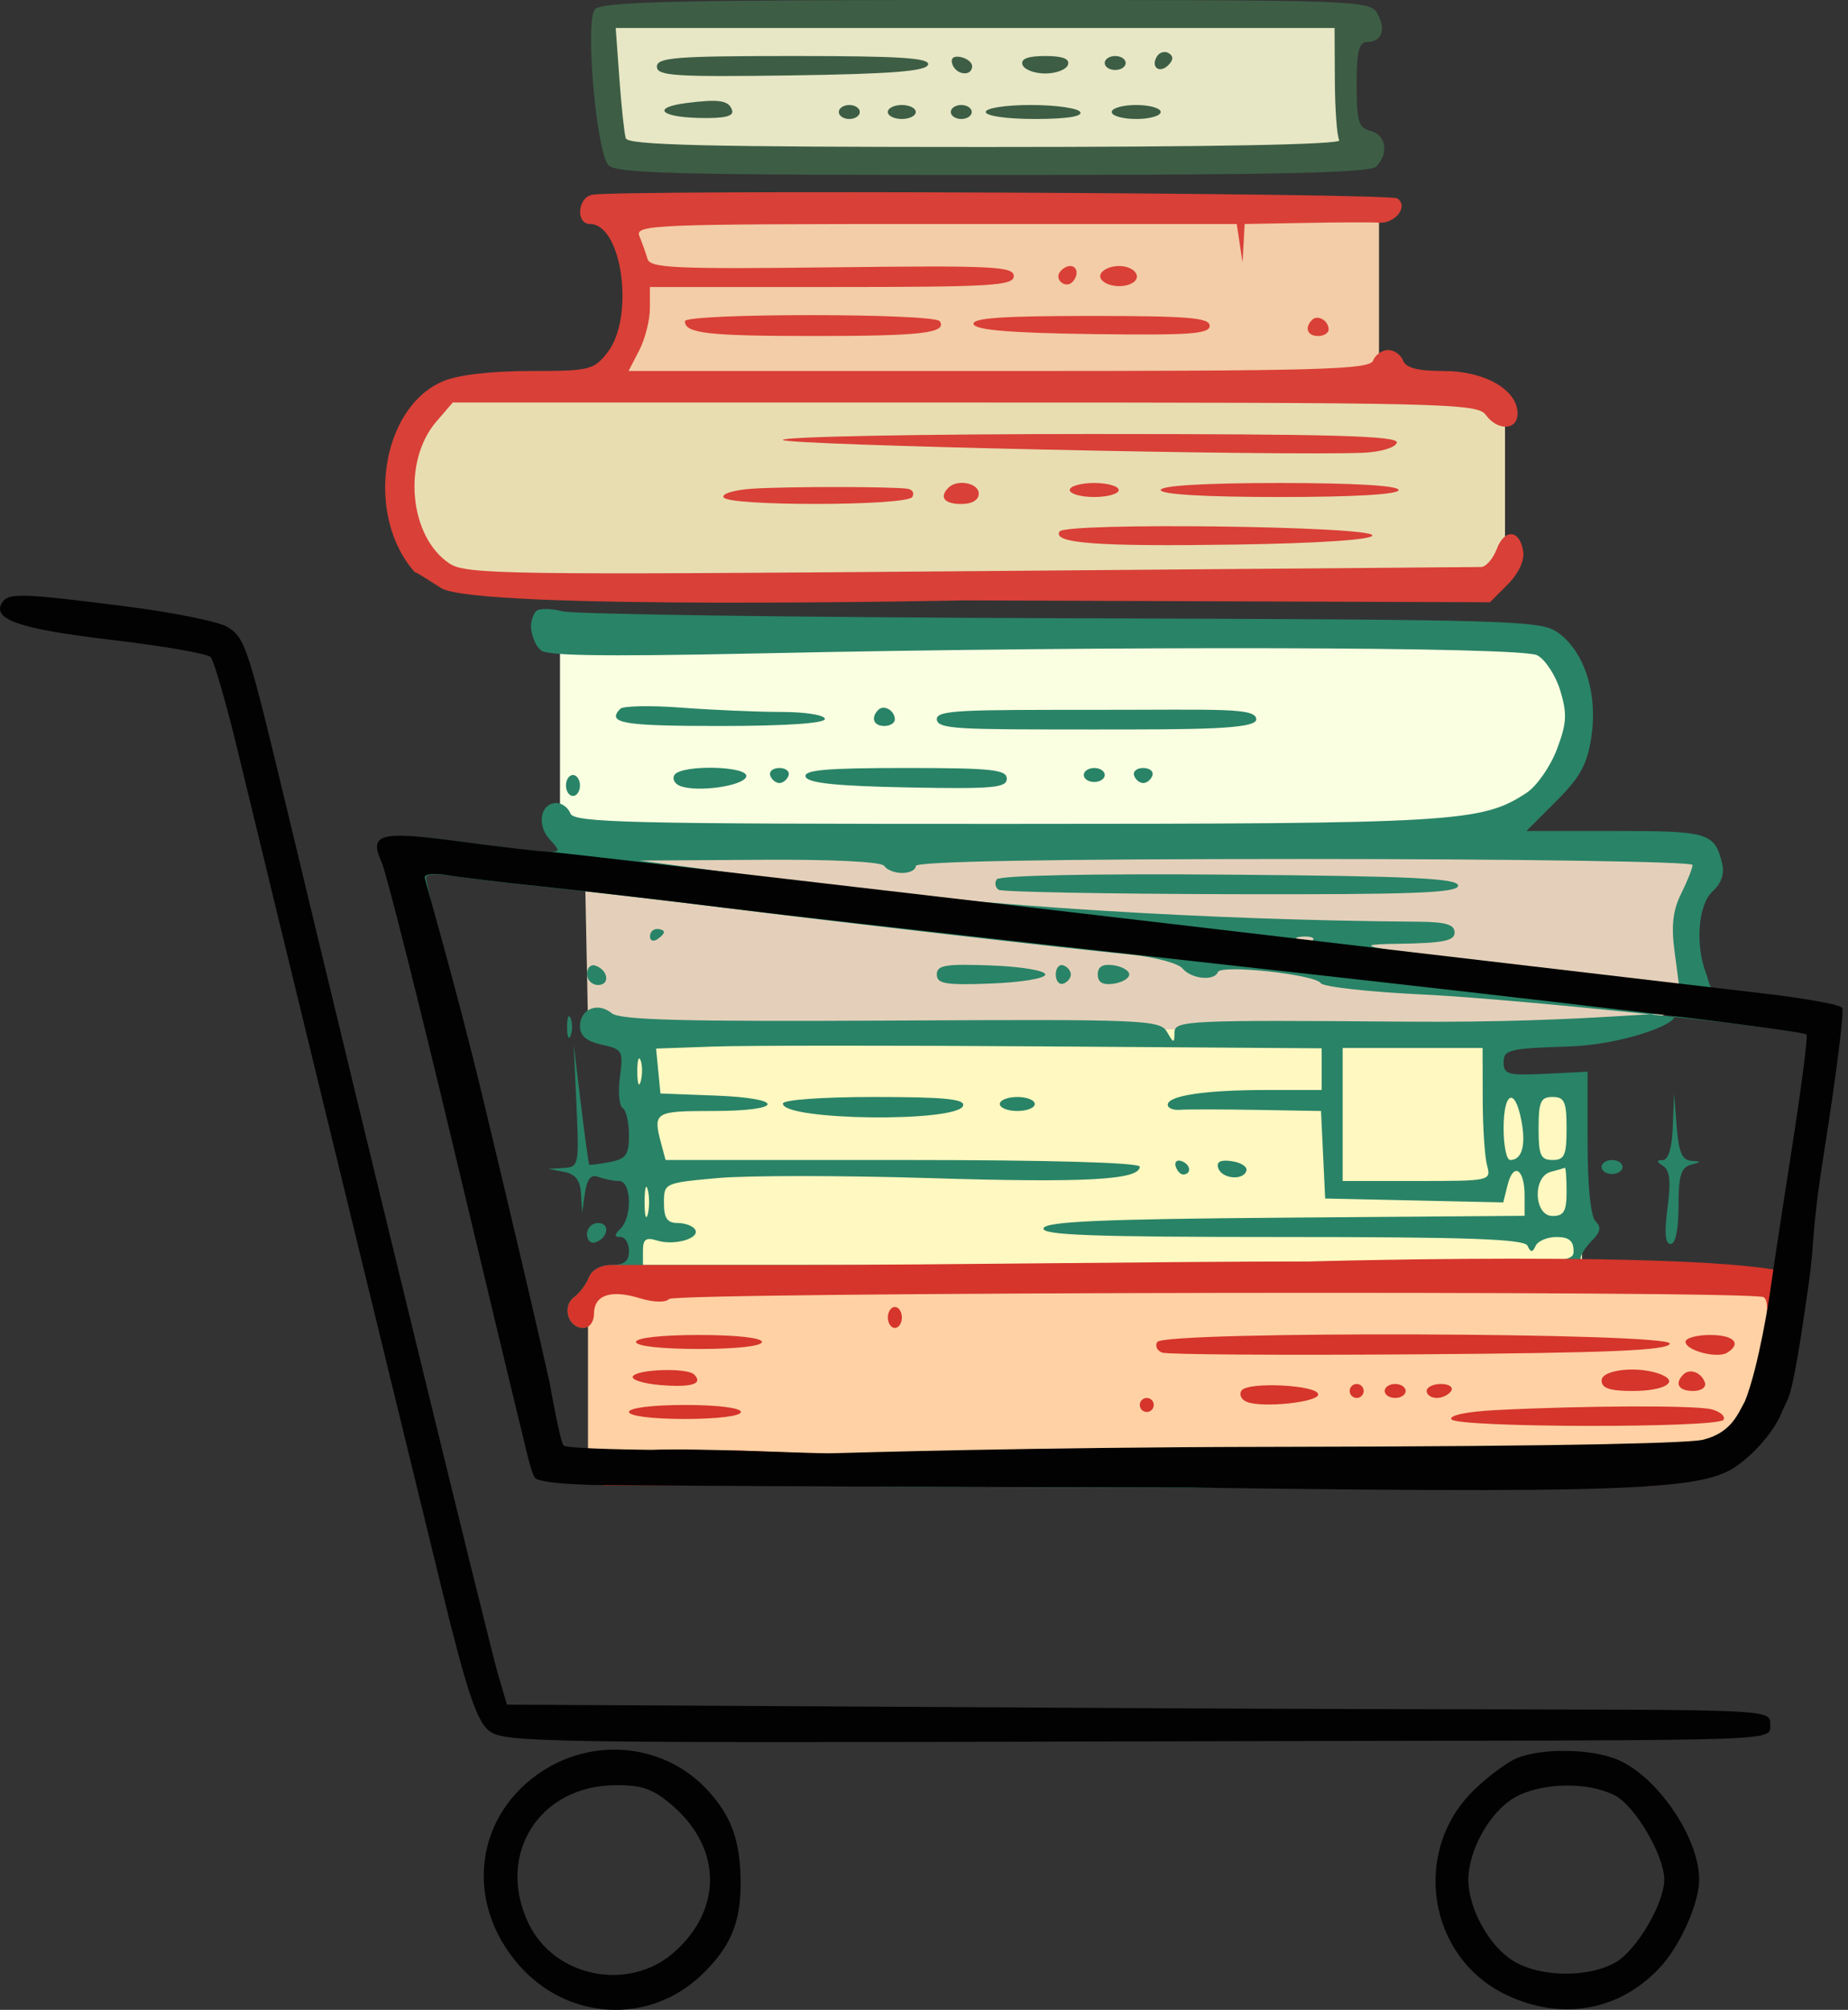 <svg width="264" height="287" viewBox="0 0 264 287" fill="none" xmlns="http://www.w3.org/2000/svg">
<rect x="0" y="0" width="264" height="287" fill="#333333" stroke="none"/>
<path d="M88.5 21L87.5 3.5L192.5 2V22L88.5 21Z" fill="#E7E7C5"/>
<path fill-rule="evenodd" clip-rule="evenodd" d="M84.978 1.339C83.567 3.04 85.158 21.458 86.897 23.555C87.906 24.769 96.331 24.99 141.745 24.99C182.144 24.99 195.697 24.694 196.601 23.791C198.444 21.947 198.026 19.284 195.801 18.703C194.078 18.252 193.802 17.339 193.802 12.089C193.802 7.452 194.146 5.998 195.242 5.998C197.371 5.998 198.037 4.31 196.812 2.02C195.747 0.031 194.894 0 140.91 0C96.315 0 85.882 0.25 84.978 1.339ZM190.693 11.533C190.714 15.678 191 19.501 191.327 20.03C191.704 20.641 173.295 20.992 140.851 20.992C100.867 20.992 89.697 20.721 89.395 19.742C89.184 19.055 88.774 15.232 88.485 11.245L87.96 3.998H139.307H190.653L190.693 11.533ZM165.282 8.047C164.333 9.584 165.633 10.576 166.917 9.292C167.634 8.575 167.651 8.016 166.968 7.594C166.409 7.248 165.65 7.452 165.282 8.047ZM93.842 9.518C93.842 10.836 96.397 11.003 113.001 10.768C127.243 10.566 132.268 10.175 132.577 9.246C132.9 8.275 128.633 7.997 113.417 7.997C96.56 7.997 93.842 8.208 93.842 9.518ZM136.043 9.15C136.562 10.708 138.798 10.98 138.877 9.496C138.906 8.946 138.179 8.342 137.262 8.151C136.22 7.936 135.763 8.31 136.043 9.15ZM146.071 9.246C146.3 9.934 147.762 10.496 149.32 10.496C150.877 10.496 152.339 9.934 152.568 9.246C152.851 8.399 151.808 7.997 149.32 7.997C146.832 7.997 145.788 8.399 146.071 9.246ZM157.816 8.996C157.816 9.546 158.491 9.996 159.316 9.996C160.14 9.996 160.815 9.546 160.815 8.996C160.815 8.447 160.14 7.997 159.316 7.997C158.491 7.997 157.816 8.447 157.816 8.996ZM98.09 14.708C93.075 15.345 94.249 16.718 99.917 16.846C103.536 16.928 104.875 16.606 104.582 15.728C104.118 14.331 102.75 14.116 98.09 14.708ZM119.831 15.994C119.831 16.543 120.506 16.993 121.331 16.993C122.155 16.993 122.83 16.543 122.83 15.994C122.83 15.444 122.155 14.994 121.331 14.994C120.506 14.994 119.831 15.444 119.831 15.994ZM126.829 15.994C126.829 16.543 127.728 16.993 128.828 16.993C129.927 16.993 130.827 16.543 130.827 15.994C130.827 15.444 129.927 14.994 128.828 14.994C127.728 14.994 126.829 15.444 126.829 15.994ZM135.825 15.994C135.825 16.543 136.5 16.993 137.324 16.993C138.149 16.993 138.824 16.543 138.824 15.994C138.824 15.444 138.149 14.994 137.324 14.994C136.5 14.994 135.825 15.444 135.825 15.994ZM140.823 15.994C140.823 16.565 143.842 16.993 147.879 16.993C152.328 16.993 154.707 16.624 154.318 15.994C153.978 15.444 150.803 14.994 147.261 14.994C143.636 14.994 140.823 15.431 140.823 15.994ZM158.816 15.994C158.816 16.543 160.39 16.993 162.314 16.993C164.239 16.993 165.813 16.543 165.813 15.994C165.813 15.444 164.239 14.994 162.314 14.994C160.39 14.994 158.816 15.444 158.816 15.994Z" fill="#3D5E45"/>
<path d="M91 42.5L88.5 30H197V55.5L87 54.5L91 42.5Z" fill="#F3CDA7"/>
<path d="M59 60.5L66 55.5H204.5L215 58.5V80.5L210.5 83H65L57 73.5L59 60.5Z" fill="#E8DDB1"/>
<path fill-rule="evenodd" clip-rule="evenodd" d="M84.596 27.812C82.501 28.2 82.223 31.987 84.289 31.987C88.893 31.987 90.7 45.352 86.772 50.345C84.809 52.84 84.229 52.979 75.744 52.979C70.211 52.979 65.472 53.529 63.344 54.418C54.329 58.185 52.069 73.864 59.39 81.853C59.39 81.853 58.01 80.753 63.008 83.966C68.005 87.179 137.774 85.735 137.774 85.735L212.848 86.002L215.387 83.464C216.905 81.946 217.798 80.061 217.609 78.775C217.146 75.631 214.958 75.407 213.825 78.388C213.285 79.806 212.271 80.967 211.57 80.966C210.869 80.964 178.008 81.233 138.546 81.561C72.516 82.112 66.593 82.027 64.242 80.487C58.461 76.698 57.444 65.891 62.331 60.207L64.681 57.477H137.818C206.32 57.477 211.037 57.588 212.236 59.226C213.959 61.583 216.793 61.473 216.793 59.049C216.793 55.671 212.126 52.979 206.269 52.979C202.519 52.979 200.848 52.549 200.437 51.479C200.121 50.655 199.16 49.98 198.3 49.98C197.44 49.98 196.479 50.655 196.163 51.479C195.661 52.786 188.788 52.979 142.689 52.979H89.793L91.317 50.03C92.156 48.408 92.842 45.709 92.842 44.032V40.984H118.832C141.722 40.984 144.822 40.798 144.822 39.423C144.822 38.04 141.86 37.898 118.882 38.174C96.505 38.442 92.883 38.279 92.507 36.985C92.266 36.16 91.746 34.699 91.349 33.736C90.67 32.086 93.07 31.987 133.653 31.987H176.676L177.093 34.736L177.508 37.485L177.658 34.736L177.808 31.987L186.555 31.829C191.366 31.741 196.044 31.728 196.953 31.799C199.331 31.986 201.287 29.419 199.599 28.328C198.411 27.561 88.622 27.068 84.596 27.812ZM151.362 38.915C150.679 40.02 152.256 41.214 153.179 40.29C154.129 39.339 153.952 37.985 152.877 37.985C152.36 37.985 151.678 38.404 151.362 38.915ZM157.313 38.991C156.518 40.276 159.326 41.385 161.378 40.598C163.381 39.829 162.279 37.985 159.816 37.985C158.781 37.985 157.654 38.438 157.313 38.991ZM97.84 45.875C97.84 47.604 101.15 47.981 116.333 47.981C131.669 47.981 135.298 47.555 134.261 45.877C133.539 44.709 97.84 44.706 97.84 45.875ZM139.096 46.299C139.373 47.133 144.391 47.547 156.15 47.707C169.917 47.893 172.81 47.688 172.81 46.524C172.81 45.369 169.755 45.117 155.756 45.117C143.077 45.117 138.803 45.42 139.096 46.299ZM187.443 45.676C186.318 46.801 186.759 47.981 188.304 47.981C189.129 47.981 189.804 47.558 189.804 47.04C189.804 45.78 188.242 44.877 187.443 45.676ZM111.835 62.819C111.835 63.556 182.91 65.128 194.714 64.652C197.211 64.551 199.307 63.932 199.546 63.225C199.877 62.238 190.711 61.975 155.9 61.975C131.664 61.975 111.835 62.355 111.835 62.819ZM107.561 69.778C104.893 69.949 103.046 70.5 103.372 71.028C104.163 72.306 129.535 72.253 130.327 70.972C130.667 70.422 130.356 69.891 129.637 69.791C127.321 69.471 112.485 69.462 107.561 69.778ZM135.492 69.639C134.133 70.998 134.898 71.971 137.325 71.971C138.88 71.971 139.824 71.404 139.824 70.472C139.824 68.972 136.75 68.382 135.492 69.639ZM152.818 69.972C152.818 70.522 154.393 70.972 156.317 70.972C158.241 70.972 159.816 70.522 159.816 69.972C159.816 69.422 158.241 68.972 156.317 68.972C154.393 68.972 152.818 69.422 152.818 69.972ZM165.813 69.972C165.813 70.599 172.144 70.972 182.806 70.972C193.469 70.972 199.8 70.599 199.8 69.972C199.8 69.345 193.469 68.972 182.806 68.972C172.144 68.972 165.813 69.345 165.813 69.972ZM151.362 75.901C150.319 77.587 156.767 78.064 176.561 77.762C188.31 77.583 195.901 77.08 196.053 76.469C196.386 75.129 152.187 74.566 151.362 75.901Z" fill="#D94037"/>
<path d="M80 89.5V119H214.5L225 107.5L226 101.5L220.5 91L80 89.5Z" fill="#FAFFE1"/>
<path d="M84 146L83.5 121H244L240.5 130.5L243 142.5L231 148L84 146Z" fill="#E4D0BA"/>
<path d="M91 181.971V147H214.5V153.686H226V183L91 181.971Z" fill="#FFF8C0"/>
<path fill-rule="evenodd" clip-rule="evenodd" d="M76.599 87.264C76.19 87.673 75.855 88.656 75.855 89.449C75.855 90.481 76.5 92.5 77.5 93C79 93.5 83.347 93.845 109.175 93.289C159.414 92.207 217.331 92.352 219.6 93.567C220.769 94.192 222.259 96.481 222.909 98.653C223.9 101.96 223.816 103.328 222.394 107.053C221.459 109.5 219.515 112.275 218.074 113.22C211.648 117.43 208.147 117.639 143.685 117.651C89.828 117.662 81.994 117.474 81.491 116.163C81.175 115.339 80.275 114.664 79.492 114.664C77.239 114.664 76.633 117.76 78.485 119.807C80.065 121.551 80.051 121.659 78.259 121.629C77.212 121.612 71.632 120.965 65.859 120.19C54.401 118.651 52.819 119.072 54.683 123.163C55.324 124.568 59.896 142.686 64.844 163.424C69.793 184.162 74.409 203.379 75.104 206.127L76.509 211.126L87.856 211.743C94.175 212.084 131.058 212.401 169.818 212.45C244.286 212.542 243.337 211.954 248.444 207.417C249.586 206.402 251.201 205.04 252.442 202.919C253.097 201.8 253.013 201.919 254.013 199.92C255.013 197.921 256.534 190.177 257.44 183.926C258.574 176.104 257.861 177.072 259.939 163.934C261.583 153.536 262.686 145.59 262.438 144.942C262.166 144.234 257.429 143.372 251.942 142.943C243.496 142.282 244.566 141.2 243.712 138.954C242.139 134.816 242.609 129.131 244.68 127.257C245.891 126.16 246.378 124.759 246.034 123.354C244.95 118.914 244.13 118.662 230.802 118.662H218.061L222.333 114.391C225.77 110.954 226.749 109.155 227.345 105.181C228.259 99.087 226.389 93.164 222.688 90.424C220.177 88.567 217.515 88.486 151.716 88.28C114.116 88.162 82 87.717 80.347 87.292C78.695 86.867 77.009 86.855 76.599 87.264ZM88.6 101.222C86.63 103.273 88.933 103.668 102.845 103.668C112.174 103.668 117.839 103.291 117.839 102.669C117.839 102.11 115.086 101.666 111.591 101.663C108.155 101.66 101.745 101.384 97.347 101.05C92.948 100.716 89.013 100.794 88.6 101.222ZM125.474 101.363C124.349 102.489 124.79 103.668 126.335 103.668C127.16 103.668 127.835 103.246 127.835 102.728C127.835 101.467 126.273 100.565 125.474 101.363ZM133.832 102.669C133.832 104.168 136.984 104.168 156.323 104.168C170.65 104.168 179.467 104.168 179.467 102.728C179.467 101.017 174.236 101.363 156.323 101.363C137.984 101.363 133.832 101.363 133.832 102.669ZM96.343 110.673C96 111.226 96.376 111.931 97.178 112.239C99.606 113.171 106.161 112.249 106.599 110.916C107.107 109.369 97.292 109.136 96.343 110.673ZM110.034 110.741C110.231 111.331 110.819 111.815 111.341 111.815C111.863 111.815 112.452 111.331 112.649 110.741C112.846 110.15 112.258 109.666 111.341 109.666C110.424 109.666 109.837 110.15 110.034 110.741ZM115.089 110.916C115.388 111.819 119.428 112.242 129.666 112.442C141.822 112.681 143.828 112.504 143.828 111.192C143.828 109.893 141.658 109.666 129.251 109.666C118.033 109.666 114.769 109.954 115.089 110.916ZM154.824 110.666C154.824 111.215 155.498 111.665 156.323 111.665C157.148 111.665 157.823 111.215 157.823 110.666C157.823 110.116 157.148 109.666 156.323 109.666C155.498 109.666 154.824 110.116 154.824 110.666ZM162.013 110.741C162.21 111.331 162.799 111.815 163.32 111.815C163.842 111.815 164.431 111.331 164.628 110.741C164.825 110.15 164.237 109.666 163.32 109.666C162.404 109.666 161.816 110.15 162.013 110.741ZM80.853 112.165C80.853 112.99 81.303 113.664 81.853 113.664C82.403 113.664 82.853 112.99 82.853 112.165C82.853 111.34 82.403 110.666 81.853 110.666C81.303 110.666 80.853 111.34 80.853 112.165ZM126.335 123.66C126.675 124.21 127.826 124.66 128.893 124.66C129.961 124.66 130.833 124.21 130.833 123.66C130.833 123.006 149.993 122.661 186.311 122.661C216.824 122.661 241.789 123.042 241.789 123.507C241.789 123.972 241.061 125.811 240.173 127.593C238.993 129.958 238.732 132.165 239.209 135.757L239.862 140.68L234.578 140.066C194.859 135.449 191.184 134.893 199.556 134.774C206.167 134.679 207.803 134.359 207.803 133.157C207.803 132.019 206.535 131.647 202.555 131.617C172.456 131.39 140.227 129.381 116.839 126.274L91.349 122.888L108.533 122.775C119.037 122.705 125.957 123.05 126.335 123.66ZM77.855 126.661C83.627 127.257 95.323 128.615 103.844 129.68C119.993 131.699 150.799 135.242 161.568 136.319C165.003 136.663 168.319 137.554 168.938 138.299C170.183 139.799 173.461 140.132 173.983 138.81C174.423 137.698 187.865 139.14 188.679 140.388C189.026 140.92 195.607 141.651 203.304 142.014C216.53 142.638 257.387 146.921 258.238 147.774C258.456 147.992 257.452 155.713 256.005 164.932C253.948 178.041 254.518 181.84 253.442 181.427C252.684 181.137 245.036 180.638 238.208 180.638C231.236 180.638 225.795 180.231 225.795 179.709C225.795 179.199 226.531 178.046 227.431 177.146C228.65 175.926 228.777 175.223 227.93 174.376C227.233 173.678 226.795 169.345 226.795 163.138V153.036L220.797 153.333C215.412 153.599 214.8 153.431 214.8 151.677C214.8 149.902 215.637 149.699 224.046 149.438C231.471 149.207 239.15 146.411 239.15 145.206C239.15 143.91 228.871 146.115 200.555 145.888C169.858 145.641 167.817 145.735 167.789 147.387C167.76 149.041 167.693 149.038 166.703 147.337C165.71 145.631 163.405 145.537 127.279 145.735C97.659 145.898 88.563 145.658 87.393 144.687C85.403 143.036 82.853 144.076 82.853 146.54C82.853 147.912 83.778 148.695 85.969 149.176C88.931 149.827 89.059 150.053 88.563 153.753C88.275 155.895 88.448 157.898 88.945 158.206C89.443 158.513 89.85 160.26 89.85 162.087C89.85 164.918 89.443 165.489 87.101 165.939C85.589 166.229 84.274 166.39 84.178 166.298C84.083 166.205 83.543 162.309 82.98 157.64L81.955 149.15L82.355 157.897C82.741 166.332 82.677 166.648 80.554 166.779L78.354 166.915L80.603 167.349C82.217 167.66 82.894 168.54 83.002 170.462L83.152 173.141L83.576 170.313C83.879 168.291 84.429 167.651 85.507 168.064C86.336 168.383 87.653 168.642 88.432 168.642C90.191 168.642 90.355 173.735 88.65 175.44C87.718 176.372 87.718 176.639 88.65 176.639C89.31 176.639 89.85 177.539 89.85 178.638C89.85 180.111 89.183 180.638 87.32 180.638C85.826 180.638 84.52 181.354 84.133 182.387C83.771 183.349 82.812 184.633 82.002 185.241C80.23 186.57 81.149 189.634 83.321 189.634C84.193 189.634 84.852 188.76 84.852 187.604C84.852 184.933 87.244 184.114 91.356 185.377C93.329 185.982 95.052 186.032 95.584 185.499C96.573 184.51 250.348 184.248 251.94 185.232C253.418 186.145 251.827 196.635 249.595 200.687C248.517 202.642 246.49 205.265 245.445 205.918C244.035 206.798 227.801 206.637 181.752 206.703C147.607 206.751 118.492 207.732 117.657 207.732C116.992 207.627 114.993 207.627 110.995 207.627C107.623 207.862 100.416 206.8 93.172 207.068L80.002 207.555L77.876 197.845C76.706 192.504 72.394 174.19 68.292 157.147C64.192 140.104 60.841 125.772 60.848 125.299C60.855 124.825 62.323 124.694 64.11 125.009C65.897 125.323 72.082 126.067 77.855 126.661ZM142.38 125.577C142.059 126.096 142.192 126.765 142.675 127.064C143.157 127.363 158.121 127.643 175.927 127.687C201.915 127.751 208.302 127.509 208.302 126.463C208.302 125.424 201.686 125.107 175.632 124.896C155.907 124.737 142.733 125.007 142.38 125.577ZM92.849 133.715C92.849 134.297 93.298 134.496 93.848 134.156C94.398 133.816 94.848 133.341 94.848 133.098C94.848 132.855 94.398 132.657 93.848 132.657C93.298 132.657 92.849 133.134 92.849 133.715ZM187.54 134.26C187.208 134.592 186.345 134.628 185.624 134.339C184.827 134.02 185.064 133.783 186.228 133.735C187.282 133.692 187.871 133.928 187.54 134.26ZM83.852 139.071C83.852 139.942 84.564 140.654 85.434 140.654C87.2 140.654 86.893 138.502 85.04 137.884C84.386 137.666 83.852 138.201 83.852 139.071ZM133.832 139.154C133.832 140.488 135.054 140.692 141.579 140.446C145.882 140.284 149.326 139.71 149.326 139.154C149.326 138.598 145.882 138.025 141.579 137.863C135.054 137.617 133.832 137.821 133.832 139.154ZM150.825 139.154C150.825 140.071 151.309 140.659 151.9 140.462C152.491 140.265 152.974 139.676 152.974 139.154C152.974 138.632 152.491 138.044 151.9 137.847C151.309 137.65 150.825 138.238 150.825 139.154ZM156.823 139.154C156.823 140.282 157.525 140.693 159.072 140.474C160.31 140.298 161.321 139.704 161.321 139.154C161.321 138.604 160.31 138.011 159.072 137.835C157.525 137.616 156.823 138.027 156.823 139.154ZM81.011 146.651C81.011 148.026 81.238 148.588 81.515 147.901C81.793 147.214 81.793 146.089 81.515 145.402C81.238 144.715 81.011 145.277 81.011 146.651ZM188.81 152.672V155.648H180.938C172.191 155.648 166.819 156.451 166.819 157.76C166.819 158.235 167.607 158.556 168.568 158.477C169.53 158.396 174.457 158.401 179.516 158.489L188.715 158.646L189.012 164.894L189.31 171.141L202.028 171.421L214.747 171.7L215.379 169.179C216.199 165.913 217.799 166.91 217.799 170.688V173.614L183.645 173.877C157.401 174.079 149.396 174.429 149.076 175.39C148.748 176.373 156.001 176.639 183.145 176.639C209.758 176.639 217.766 176.924 218.215 177.889C218.681 178.888 218.915 178.888 219.381 177.889C219.702 177.202 221.051 176.639 222.38 176.639C224.129 176.639 224.796 177.191 224.796 178.638C224.796 180.618 224.129 180.638 158.322 180.638H91.849V178.572C91.849 176.959 92.289 176.644 93.848 177.139C96.311 177.921 100.084 176.833 99.302 175.568C98.986 175.058 97.856 174.64 96.788 174.64C95.32 174.64 94.848 173.944 94.848 171.779C94.848 168.939 94.906 168.913 102.523 168.223C106.744 167.84 120.385 167.843 132.837 168.229C155.064 168.917 162.821 168.496 162.821 166.598C162.821 166.011 149.793 165.644 128.951 165.644H95.081L94.478 163.395C93.243 158.788 93.463 158.646 101.845 158.646C112.118 158.646 112.324 156.825 102.095 156.439L94.348 156.147L94.038 152.94L93.727 149.733L102.035 149.441C106.603 149.281 127.997 149.273 149.576 149.423L188.81 149.695V152.672ZM211.815 156.897C211.822 160.884 212.1 165.156 212.431 166.393C213.028 168.622 212.938 168.642 202.422 168.642H191.809V159.146V149.65H201.805H211.801L211.815 156.897ZM91.542 154.379C91.288 155.352 91.064 154.798 91.044 153.149C91.024 151.499 91.231 150.704 91.505 151.38C91.779 152.057 91.796 153.407 91.542 154.379ZM111.841 157.586C111.841 160.008 136.785 160.309 137.584 157.897C137.9 156.94 134.936 156.647 124.919 156.647C117.436 156.647 111.841 157.049 111.841 157.586ZM142.829 157.647C142.829 158.197 143.953 158.646 145.328 158.646C146.702 158.646 147.827 158.197 147.827 157.647C147.827 157.097 146.702 156.647 145.328 156.647C143.953 156.647 142.829 157.097 142.829 157.647ZM217.353 160.081C218.011 163.591 217.417 165.644 215.74 165.644C215.223 165.644 214.8 163.619 214.8 161.145C214.8 155.843 216.43 155.163 217.353 160.081ZM223.796 161.145C223.796 164.977 223.5 165.644 221.797 165.644C220.094 165.644 219.798 164.977 219.798 161.145C219.798 157.314 220.094 156.647 221.797 156.647C223.5 156.647 223.796 157.314 223.796 161.145ZM238.97 160.896C238.855 163.921 238.337 165.65 237.541 165.659C236.584 165.671 236.597 165.869 237.596 166.501C238.548 167.106 238.716 168.722 238.216 172.484C237.744 176.05 237.88 177.639 238.661 177.639C239.361 177.639 239.79 175.577 239.79 172.214C239.79 167.889 240.145 166.697 241.539 166.332C243.122 165.919 243.127 165.865 241.594 165.76C240.312 165.672 239.808 164.485 239.525 160.896L239.15 156.147L238.97 160.896ZM167.968 166.593C168.188 167.253 168.694 167.759 169.093 167.718C170.289 167.594 170.057 166.223 168.768 165.794C168.108 165.574 167.749 165.934 167.968 166.593ZM174.038 166.809C174.555 168.359 177.696 168.618 178.064 167.143C178.201 166.593 177.252 165.994 175.954 165.81C174.336 165.581 173.733 165.895 174.038 166.809ZM228.794 166.643C228.794 167.193 229.469 167.643 230.294 167.643C231.118 167.643 231.793 167.193 231.793 166.643C231.793 166.093 231.118 165.644 230.294 165.644C229.469 165.644 228.794 166.093 228.794 166.643ZM223.796 170.142C223.796 172.974 223.415 173.64 221.797 173.64C219.127 173.64 218.904 168.023 221.547 167.332C222.509 167.081 223.409 166.823 223.546 166.759C223.683 166.695 223.796 168.218 223.796 170.142ZM92.538 173.391C92.287 174.352 92.081 173.565 92.081 171.641C92.081 169.717 92.287 168.93 92.538 169.892C92.79 170.854 92.79 172.429 92.538 173.391ZM83.852 176.222C83.852 177.093 84.386 177.628 85.04 177.41C86.893 176.792 87.2 174.64 85.434 174.64C84.564 174.64 83.852 175.352 83.852 176.222Z" fill="#298367"/>
<path d="M84 209.5V183.5H253.5V196.5L245.5 208L84 209.5Z" fill="#FFD1A4"/>
<path fill-rule="evenodd" clip-rule="evenodd" d="M86.509 212.12H98.504H112.748H128.367L145.922 212.37H166.015L199.233 212.245L216.341 212.183H235.949C235.949 212.183 245.217 211.647 249.443 208.122C252.354 205.694 253.494 203.627 254.941 200.125C256.175 197.14 256.691 192.041 256.691 192.041C256.691 192.041 257.94 186.645 257.94 183.132C257.94 178.134 186.968 180.133 186.968 180.133C166.824 180.133 134.153 180.633 114.008 180.633C100.084 180.633 88.085 180.633 87.324 180.633C85.83 180.633 84.524 181.349 84.137 182.382C83.775 183.344 82.816 184.628 82.006 185.236C80.234 186.565 81.153 189.629 83.325 189.629C84.197 189.629 84.856 188.755 84.856 187.599C84.856 184.928 87.248 184.109 91.36 185.372C93.333 185.977 95.056 186.027 95.588 185.494C96.577 184.505 250.352 184.243 251.944 185.227C253.422 186.141 251.353 194.395 249.443 200.125C248.944 201.624 246.734 205.848 241.447 206.123C236.16 206.397 227.804 206.632 181.756 206.698C147.611 206.746 120.995 207.622 119.495 207.622C115.997 207.622 107.5 207.122 104.501 207.122C101.13 207.357 99.75 206.854 92.506 207.122H90.507H79.511L76.513 211.121L86.509 212.12ZM126.839 188.13C126.839 188.954 127.289 189.629 127.838 189.629C128.388 189.629 128.838 188.954 128.838 188.13C128.838 187.305 128.388 186.63 127.838 186.63C127.289 186.63 126.839 187.305 126.839 188.13ZM90.853 191.628C90.853 192.221 94.519 192.628 99.85 192.628C105.181 192.628 108.846 192.221 108.846 191.628C108.846 191.036 105.181 190.629 99.85 190.629C94.519 190.629 90.853 191.036 90.853 191.628ZM165.319 191.635C164.977 192.189 165.29 192.87 166.015 193.148C166.74 193.426 183.262 193.536 202.73 193.391C229.97 193.189 238.224 192.84 238.544 191.878C239.08 190.272 166.311 190.03 165.319 191.635ZM240.793 191.609C240.793 192.849 245.324 194.033 246.734 193.163C248.868 191.844 247.697 190.629 244.292 190.629C242.368 190.629 240.793 191.07 240.793 191.609ZM90.415 196.526C90.11 197.02 91.922 197.589 94.442 197.79C98.856 198.141 100.499 197.61 99.156 196.265C98.182 195.292 91.047 195.504 90.415 196.526ZM228.798 197.126C228.798 198.234 229.958 198.626 233.237 198.626C237.804 198.626 239.999 197.302 237.207 196.231C234.024 195.01 228.798 195.566 228.798 197.126ZM240.481 196.272C239.177 197.576 239.8 198.626 241.876 198.626C243.039 198.626 243.784 198.102 243.563 197.439C243.076 195.978 241.407 195.346 240.481 196.272ZM177.345 198.584C176.986 199.164 177.344 199.889 178.14 200.195C180.413 201.068 188.314 200.237 188.314 199.125C188.314 197.76 178.163 197.259 177.345 198.584ZM192.812 198.626C192.812 199.175 193.262 199.625 193.812 199.625C194.362 199.625 194.812 199.175 194.812 198.626C194.812 198.076 194.362 197.626 193.812 197.626C193.262 197.626 192.812 198.076 192.812 198.626ZM197.81 198.626C197.81 199.175 198.485 199.625 199.31 199.625C200.134 199.625 200.809 199.175 200.809 198.626C200.809 198.076 200.134 197.626 199.31 197.626C198.485 197.626 197.81 198.076 197.81 198.626ZM203.808 198.626C203.808 199.175 204.456 199.625 205.248 199.625C206.041 199.625 206.967 199.175 207.307 198.626C207.646 198.076 206.998 197.626 205.866 197.626C204.735 197.626 203.808 198.076 203.808 198.626ZM162.824 200.625C162.824 201.175 163.274 201.624 163.824 201.624C164.374 201.624 164.824 201.175 164.824 200.625C164.824 200.075 164.374 199.625 163.824 199.625C163.274 199.625 162.824 200.075 162.824 200.625ZM89.854 201.624C89.854 202.207 93.185 202.624 97.85 202.624C102.516 202.624 105.847 202.207 105.847 201.624C105.847 201.042 102.516 200.625 97.85 200.625C93.185 200.625 89.854 201.042 89.854 201.624ZM213.524 201.366C209.563 201.571 206.991 202.113 207.336 202.67C208.084 203.882 245.473 203.946 246.221 202.738C246.522 202.25 245.761 201.581 244.531 201.252C242.288 200.651 226.224 200.71 213.524 201.366Z" fill="#D5352B"/>
<path fill-rule="evenodd" clip-rule="evenodd" d="M253.608 142.063C253.608 142.063 79.888 121.624 78.097 121.594C77.05 121.577 71.47 120.93 65.697 120.155C54.239 118.617 52.657 119.037 54.521 123.128C55.161 124.533 59.734 142.651 64.682 163.389C69.631 184.127 74.247 203.344 74.942 206.092C74.942 206.092 75.963 210.784 76.511 211.119C78.153 212.119 87.842 212.091 87.842 212.091C87.842 212.091 130.896 212.366 169.656 212.415C242.446 213.415 244.726 212.474 249.833 207.937C250.975 206.922 252.61 205.215 253.851 203.094C254.505 201.975 254.275 202.094 255.275 200.095C256.274 198.096 257.367 190.352 258.274 184.101C259.408 176.279 258.578 177.18 260.656 164.042C262.301 153.643 263.443 144.604 263.195 143.956C262.923 143.249 253.608 142.063 253.608 142.063ZM77.692 126.626C83.465 127.222 95.16 128.58 103.682 129.645C119.831 131.664 187.302 139.12 187.302 139.12C187.302 139.12 257.225 146.886 258.076 147.739C258.294 147.957 257.29 155.678 255.843 164.897C253.786 178.006 252.776 185.102 252.776 185.102C252.776 185.102 251.276 195.098 249.277 200.095C248.2 202.05 247.278 204.594 243.28 205.593C241.667 205.996 227.561 206.542 181.512 206.608C147.367 206.656 121.828 207.447 118.829 207.52C115.831 207.593 100.254 206.765 93.01 207.033C93.01 207.033 81.012 206.917 80.511 206.417C80.01 205.918 78.512 197.421 78.512 197.421C77.342 192.08 73.117 173.98 69.015 156.937C64.915 139.894 60.679 125.737 60.686 125.264C60.693 124.79 62.161 124.659 63.948 124.974C65.735 125.288 71.92 126.032 77.692 126.626Z" fill="#020202"/>
<path fill-rule="evenodd" clip-rule="evenodd" d="M0.287 86.074C-1.183 88.453 2.84 89.826 15.772 91.353C23.157 92.225 29.59 93.33 30.067 93.807C30.544 94.285 32.282 100.252 33.929 107.07C37.954 123.734 57.742 204.994 63.225 227.382C66.666 241.427 68.105 245.727 69.838 247.131C71.937 248.83 76.774 248.91 162.149 248.668C254.398 248.413 252.899 248.913 252.899 246.414C252.899 243.415 254.398 244.415 162.331 243.915L72.417 243.415L71.098 238.917C69.911 234.862 52.875 165.065 41.212 116.466C35.357 92.067 35.066 91.167 32.495 89.53C31.306 88.774 24.693 87.44 17.797 86.567C2.931 84.683 1.177 84.635 0.287 86.074ZM77.689 252.776C67.814 259.039 66.222 271.598 74.157 280.635C81.08 288.52 92.662 289.167 100.145 282.086C104.276 278.179 105.804 274.648 105.804 269.02C105.804 262.925 104.511 259.3 100.992 255.537C95.028 249.158 85.227 247.996 77.689 252.776ZM216.76 251.029C215.385 251.573 212.589 253.645 210.546 255.633C201.613 264.327 203.962 279.429 215.083 284.812C223.163 288.724 231.733 287.102 237.463 280.576C240.214 277.441 242.738 271.62 242.738 268.405C242.738 262.417 236.76 253.648 231.052 251.263C227.324 249.705 220.389 249.592 216.76 251.029ZM96.212 257.959C103.156 264.057 103.176 272.736 96.261 278.808C89.79 284.491 79.153 282.345 75.486 274.62C70.808 264.761 77.07 254.922 88.026 254.914C91.859 254.911 93.389 255.48 96.212 257.959ZM230.701 256.383C233.594 257.878 237.751 264.968 237.751 268.405C237.751 271.755 233.863 278.405 230.871 280.172C227.012 282.452 220.055 282.377 216.18 280.014C212.75 277.923 209.763 272.518 209.763 268.405C209.763 264.292 212.75 258.887 216.18 256.796C219.886 254.536 226.753 254.341 230.701 256.383Z" fill="#020202"/>
</svg>
